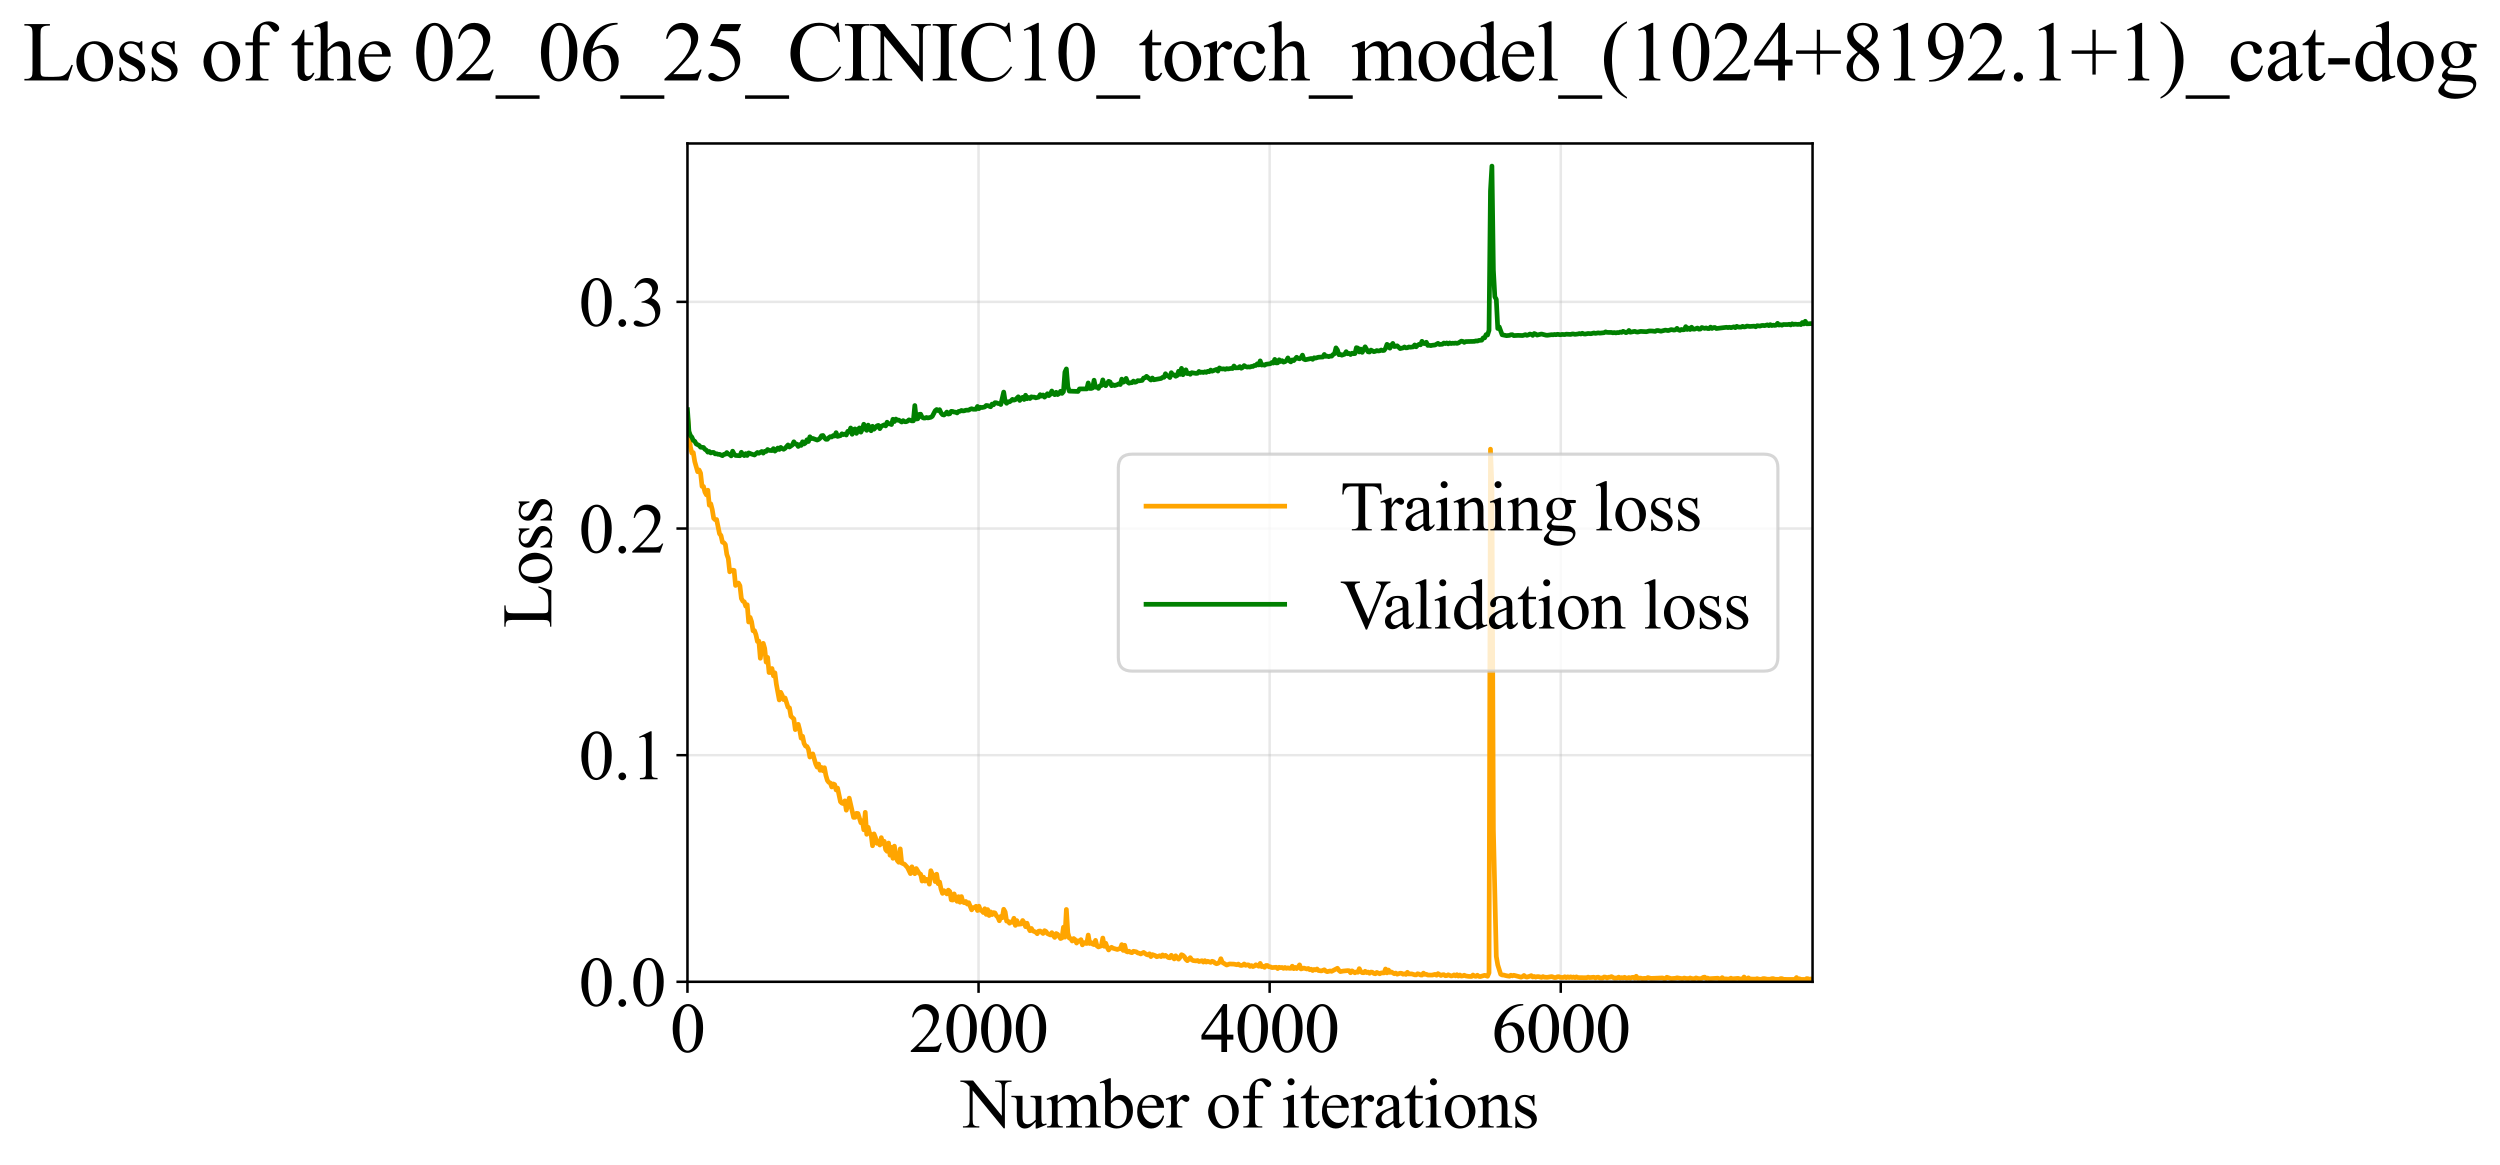 <?xml version="1.0" encoding="utf-8" standalone="no"?>
<!DOCTYPE svg PUBLIC "-//W3C//DTD SVG 1.1//EN"
  "http://www.w3.org/Graphics/SVG/1.1/DTD/svg11.dtd">
<svg xmlns:xlink="http://www.w3.org/1999/xlink" width="793.534pt" height="369.808pt" viewBox="0 0 793.534 369.808" xmlns="http://www.w3.org/2000/svg" version="1.1">
 <defs>
  <style type="text/css">*{stroke-linejoin: round; stroke-linecap: butt}</style>
 </defs>
 <g id="figure_1">
  <g id="patch_1">
   <path d="M 0 369.808 
L 793.534 369.808 
L 793.534 0 
L 0 0 
z
" style="fill: #ffffff"/>
  </g>
  <g id="axes_1">
   <g id="patch_2">
    <path d="M 218.207 311.644 
L 575.327 311.644 
L 575.327 45.532 
L 218.207 45.532 
z
" style="fill: #ffffff"/>
   </g>
   <g id="matplotlib.axis_1">
    <g id="xtick_1">
     <g id="line2d_1">
      <path d="M 218.207 311.644 
L 218.207 45.532 
" clip-path="url(#pf3e7dc652c)" style="fill: none; stroke: #b0b0b0; stroke-opacity: 0.3; stroke-width: 0.8; stroke-linecap: square"/>
     </g>
     <g id="line2d_2">
      <defs>
       <path id="mc68aa74736" d="M 0 0 
L 0 3.5 
" style="stroke: #000000; stroke-width: 0.8"/>
      </defs>
      <g>
       <use xlink:href="#mc68aa74736" x="218.207" y="311.644" style="stroke: #000000; stroke-width: 0.8"/>
      </g>
     </g>
     <g id="text_1">
      <!-- 0 -->
      <g transform="translate(212.707 333.92) scale(0.22 -0.22)">
       <defs>
        <path id="TimesNewRomanPSMT-30" d="M 231 2094 
Q 231 2819 450 3342 
Q 669 3866 1031 4122 
Q 1313 4325 1613 4325 
Q 2100 4325 2488 3828 
Q 2972 3213 2972 2159 
Q 2972 1422 2759 906 
Q 2547 391 2217 158 
Q 1888 -75 1581 -75 
Q 975 -75 572 641 
Q 231 1244 231 2094 
z
M 844 2016 
Q 844 1141 1059 588 
Q 1238 122 1591 122 
Q 1759 122 1940 273 
Q 2122 425 2216 781 
Q 2359 1319 2359 2297 
Q 2359 3022 2209 3506 
Q 2097 3866 1919 4016 
Q 1791 4119 1609 4119 
Q 1397 4119 1231 3928 
Q 1006 3669 925 3112 
Q 844 2556 844 2016 
z
" transform="scale(0.016)"/>
       </defs>
       <use xlink:href="#TimesNewRomanPSMT-30"/>
      </g>
     </g>
    </g>
    <g id="xtick_2">
     <g id="line2d_3">
      <path d="M 310.606 311.644 
L 310.606 45.532 
" clip-path="url(#pf3e7dc652c)" style="fill: none; stroke: #b0b0b0; stroke-opacity: 0.3; stroke-width: 0.8; stroke-linecap: square"/>
     </g>
     <g id="line2d_4">
      <g>
       <use xlink:href="#mc68aa74736" x="310.606" y="311.644" style="stroke: #000000; stroke-width: 0.8"/>
      </g>
     </g>
     <g id="text_2">
      <!-- 2000 -->
      <g transform="translate(288.606 333.92) scale(0.22 -0.22)">
       <defs>
        <path id="TimesNewRomanPSMT-32" d="M 2934 816 
L 2638 0 
L 138 0 
L 138 116 
Q 1241 1122 1691 1759 
Q 2141 2397 2141 2925 
Q 2141 3328 1894 3587 
Q 1647 3847 1303 3847 
Q 991 3847 742 3664 
Q 494 3481 375 3128 
L 259 3128 
Q 338 3706 661 4015 
Q 984 4325 1469 4325 
Q 1984 4325 2329 3994 
Q 2675 3663 2675 3213 
Q 2675 2891 2525 2569 
Q 2294 2063 1775 1497 
Q 997 647 803 472 
L 1909 472 
Q 2247 472 2383 497 
Q 2519 522 2628 598 
Q 2738 675 2819 816 
L 2934 816 
z
" transform="scale(0.016)"/>
       </defs>
       <use xlink:href="#TimesNewRomanPSMT-32"/>
       <use xlink:href="#TimesNewRomanPSMT-30" transform="translate(50 0)"/>
       <use xlink:href="#TimesNewRomanPSMT-30" transform="translate(100 0)"/>
       <use xlink:href="#TimesNewRomanPSMT-30" transform="translate(150 0)"/>
      </g>
     </g>
    </g>
    <g id="xtick_3">
     <g id="line2d_5">
      <path d="M 403.004 311.644 
L 403.004 45.532 
" clip-path="url(#pf3e7dc652c)" style="fill: none; stroke: #b0b0b0; stroke-opacity: 0.3; stroke-width: 0.8; stroke-linecap: square"/>
     </g>
     <g id="line2d_6">
      <g>
       <use xlink:href="#mc68aa74736" x="403.004" y="311.644" style="stroke: #000000; stroke-width: 0.8"/>
      </g>
     </g>
     <g id="text_3">
      <!-- 4000 -->
      <g transform="translate(381.004 333.92) scale(0.22 -0.22)">
       <defs>
        <path id="TimesNewRomanPSMT-34" d="M 2978 1563 
L 2978 1119 
L 2409 1119 
L 2409 0 
L 1894 0 
L 1894 1119 
L 100 1119 
L 100 1519 
L 2066 4325 
L 2409 4325 
L 2409 1563 
L 2978 1563 
z
M 1894 1563 
L 1894 3666 
L 406 1563 
L 1894 1563 
z
" transform="scale(0.016)"/>
       </defs>
       <use xlink:href="#TimesNewRomanPSMT-34"/>
       <use xlink:href="#TimesNewRomanPSMT-30" transform="translate(50 0)"/>
       <use xlink:href="#TimesNewRomanPSMT-30" transform="translate(100 0)"/>
       <use xlink:href="#TimesNewRomanPSMT-30" transform="translate(150 0)"/>
      </g>
     </g>
    </g>
    <g id="xtick_4">
     <g id="line2d_7">
      <path d="M 495.402 311.644 
L 495.402 45.532 
" clip-path="url(#pf3e7dc652c)" style="fill: none; stroke: #b0b0b0; stroke-opacity: 0.3; stroke-width: 0.8; stroke-linecap: square"/>
     </g>
     <g id="line2d_8">
      <g>
       <use xlink:href="#mc68aa74736" x="495.402" y="311.644" style="stroke: #000000; stroke-width: 0.8"/>
      </g>
     </g>
     <g id="text_4">
      <!-- 6000 -->
      <g transform="translate(473.402 333.92) scale(0.22 -0.22)">
       <defs>
        <path id="TimesNewRomanPSMT-36" d="M 2869 4325 
L 2869 4209 
Q 2456 4169 2195 4045 
Q 1934 3922 1679 3669 
Q 1425 3416 1258 3105 
Q 1091 2794 978 2366 
Q 1428 2675 1881 2675 
Q 2316 2675 2634 2325 
Q 2953 1975 2953 1425 
Q 2953 894 2631 456 
Q 2244 -75 1606 -75 
Q 1172 -75 869 213 
Q 275 772 275 1663 
Q 275 2231 503 2743 
Q 731 3256 1154 3653 
Q 1578 4050 1965 4187 
Q 2353 4325 2688 4325 
L 2869 4325 
z
M 925 2138 
Q 869 1716 869 1456 
Q 869 1156 980 804 
Q 1091 453 1309 247 
Q 1469 100 1697 100 
Q 1969 100 2183 356 
Q 2397 613 2397 1088 
Q 2397 1622 2184 2012 
Q 1972 2403 1581 2403 
Q 1463 2403 1327 2353 
Q 1191 2303 925 2138 
z
" transform="scale(0.016)"/>
       </defs>
       <use xlink:href="#TimesNewRomanPSMT-36"/>
       <use xlink:href="#TimesNewRomanPSMT-30" transform="translate(50 0)"/>
       <use xlink:href="#TimesNewRomanPSMT-30" transform="translate(100 0)"/>
       <use xlink:href="#TimesNewRomanPSMT-30" transform="translate(150 0)"/>
      </g>
     </g>
    </g>
    <g id="text_5">
     <!-- Number of iterations -->
     <g transform="translate(305.125 357.902) scale(0.22 -0.22)">
      <defs>
       <path id="TimesNewRomanPSMT-4e" d="M -84 4238 
L 1066 4238 
L 3656 1059 
L 3656 3503 
Q 3656 3894 3569 3991 
Q 3453 4122 3203 4122 
L 3056 4122 
L 3056 4238 
L 4531 4238 
L 4531 4122 
L 4381 4122 
Q 4113 4122 4000 3959 
Q 3931 3859 3931 3503 
L 3931 -69 
L 3819 -69 
L 1025 3344 
L 1025 734 
Q 1025 344 1109 247 
Q 1228 116 1475 116 
L 1625 116 
L 1625 0 
L 150 0 
L 150 116 
L 297 116 
Q 569 116 681 278 
Q 750 378 750 734 
L 750 3681 
Q 566 3897 470 3965 
Q 375 4034 191 4094 
Q 100 4122 -84 4122 
L -84 4238 
z
" transform="scale(0.016)"/>
       <path id="TimesNewRomanPSMT-75" d="M 2709 2863 
L 2709 1128 
Q 2709 631 2732 520 
Q 2756 409 2807 365 
Q 2859 322 2928 322 
Q 3025 322 3147 375 
L 3191 266 
L 2334 -88 
L 2194 -88 
L 2194 519 
Q 1825 119 1631 15 
Q 1438 -88 1222 -88 
Q 981 -88 804 51 
Q 628 191 559 409 
Q 491 628 491 1028 
L 491 2306 
Q 491 2509 447 2587 
Q 403 2666 317 2708 
Q 231 2750 6 2747 
L 6 2863 
L 1009 2863 
L 1009 947 
Q 1009 547 1148 422 
Q 1288 297 1484 297 
Q 1619 297 1789 381 
Q 1959 466 2194 703 
L 2194 2325 
Q 2194 2569 2105 2655 
Q 2016 2741 1734 2747 
L 1734 2863 
L 2709 2863 
z
" transform="scale(0.016)"/>
       <path id="TimesNewRomanPSMT-6d" d="M 1050 2338 
Q 1363 2650 1419 2697 
Q 1559 2816 1721 2881 
Q 1884 2947 2044 2947 
Q 2313 2947 2506 2790 
Q 2700 2634 2766 2338 
Q 3088 2713 3309 2830 
Q 3531 2947 3766 2947 
Q 3994 2947 4170 2830 
Q 4347 2713 4450 2447 
Q 4519 2266 4519 1878 
L 4519 647 
Q 4519 378 4559 278 
Q 4591 209 4675 161 
Q 4759 113 4950 113 
L 4950 0 
L 3538 0 
L 3538 113 
L 3597 113 
Q 3781 113 3884 184 
Q 3956 234 3988 344 
Q 4000 397 4000 647 
L 4000 1878 
Q 4000 2228 3916 2372 
Q 3794 2572 3525 2572 
Q 3359 2572 3192 2489 
Q 3025 2406 2788 2181 
L 2781 2147 
L 2788 2013 
L 2788 647 
Q 2788 353 2820 281 
Q 2853 209 2943 161 
Q 3034 113 3253 113 
L 3253 0 
L 1806 0 
L 1806 113 
Q 2044 113 2133 169 
Q 2222 225 2256 338 
Q 2272 391 2272 647 
L 2272 1878 
Q 2272 2228 2169 2381 
Q 2031 2581 1784 2581 
Q 1616 2581 1450 2491 
Q 1191 2353 1050 2181 
L 1050 647 
Q 1050 366 1089 281 
Q 1128 197 1204 155 
Q 1281 113 1516 113 
L 1516 0 
L 100 0 
L 100 113 
Q 297 113 375 155 
Q 453 197 493 289 
Q 534 381 534 647 
L 534 1741 
Q 534 2213 506 2350 
Q 484 2453 437 2492 
Q 391 2531 309 2531 
Q 222 2531 100 2484 
L 53 2597 
L 916 2947 
L 1050 2947 
L 1050 2338 
z
" transform="scale(0.016)"/>
       <path id="TimesNewRomanPSMT-62" d="M 984 2369 
Q 1400 2947 1881 2947 
Q 2322 2947 2650 2570 
Q 2978 2194 2978 1541 
Q 2978 778 2472 313 
Q 2038 -88 1503 -88 
Q 1253 -88 995 3 
Q 738 94 469 275 
L 469 3241 
Q 469 3728 445 3840 
Q 422 3953 372 3993 
Q 322 4034 247 4034 
Q 159 4034 28 3984 
L -16 4094 
L 844 4444 
L 984 4444 
L 984 2369 
z
M 984 2169 
L 984 456 
Q 1144 300 1314 220 
Q 1484 141 1663 141 
Q 1947 141 2192 453 
Q 2438 766 2438 1363 
Q 2438 1913 2192 2208 
Q 1947 2503 1634 2503 
Q 1469 2503 1303 2419 
Q 1178 2356 984 2169 
z
" transform="scale(0.016)"/>
       <path id="TimesNewRomanPSMT-65" d="M 681 1784 
Q 678 1147 991 784 
Q 1303 422 1725 422 
Q 2006 422 2214 576 
Q 2422 731 2563 1106 
L 2659 1044 
Q 2594 616 2278 264 
Q 1963 -88 1488 -88 
Q 972 -88 605 314 
Q 238 716 238 1394 
Q 238 2128 614 2539 
Q 991 2950 1559 2950 
Q 2041 2950 2350 2633 
Q 2659 2316 2659 1784 
L 681 1784 
z
M 681 1966 
L 2006 1966 
Q 1991 2241 1941 2353 
Q 1863 2528 1708 2628 
Q 1553 2728 1384 2728 
Q 1125 2728 920 2526 
Q 716 2325 681 1966 
z
" transform="scale(0.016)"/>
       <path id="TimesNewRomanPSMT-72" d="M 1038 2947 
L 1038 2303 
Q 1397 2947 1775 2947 
Q 1947 2947 2059 2842 
Q 2172 2738 2172 2600 
Q 2172 2478 2090 2393 
Q 2009 2309 1897 2309 
Q 1788 2309 1652 2417 
Q 1516 2525 1450 2525 
Q 1394 2525 1328 2463 
Q 1188 2334 1038 2041 
L 1038 669 
Q 1038 431 1097 309 
Q 1138 225 1241 169 
Q 1344 113 1538 113 
L 1538 0 
L 72 0 
L 72 113 
Q 291 113 397 181 
Q 475 231 506 341 
Q 522 394 522 644 
L 522 1753 
Q 522 2253 501 2348 
Q 481 2444 426 2487 
Q 372 2531 291 2531 
Q 194 2531 72 2484 
L 41 2597 
L 906 2947 
L 1038 2947 
z
" transform="scale(0.016)"/>
       <path id="TimesNewRomanPSMT-20" transform="scale(0.016)"/>
       <path id="TimesNewRomanPSMT-6f" d="M 1600 2947 
Q 2250 2947 2644 2453 
Q 2978 2031 2978 1484 
Q 2978 1100 2793 706 
Q 2609 313 2286 112 
Q 1963 -88 1566 -88 
Q 919 -88 538 428 
Q 216 863 216 1403 
Q 216 1797 411 2186 
Q 606 2575 925 2761 
Q 1244 2947 1600 2947 
z
M 1503 2744 
Q 1338 2744 1170 2645 
Q 1003 2547 900 2300 
Q 797 2053 797 1666 
Q 797 1041 1045 587 
Q 1294 134 1700 134 
Q 2003 134 2200 384 
Q 2397 634 2397 1244 
Q 2397 2006 2069 2444 
Q 1847 2744 1503 2744 
z
" transform="scale(0.016)"/>
       <path id="TimesNewRomanPSMT-66" d="M 1319 2638 
L 1319 756 
Q 1319 356 1406 250 
Q 1522 113 1716 113 
L 1975 113 
L 1975 0 
L 266 0 
L 266 113 
L 394 113 
Q 519 113 622 175 
Q 725 238 764 344 
Q 803 450 803 756 
L 803 2638 
L 247 2638 
L 247 2863 
L 803 2863 
L 803 3050 
Q 803 3478 940 3775 
Q 1078 4072 1361 4255 
Q 1644 4438 1997 4438 
Q 2325 4438 2600 4225 
Q 2781 4084 2781 3909 
Q 2781 3816 2700 3733 
Q 2619 3650 2525 3650 
Q 2453 3650 2373 3701 
Q 2294 3753 2178 3923 
Q 2063 4094 1966 4153 
Q 1869 4213 1750 4213 
Q 1606 4213 1506 4136 
Q 1406 4059 1362 3898 
Q 1319 3738 1319 3069 
L 1319 2863 
L 2056 2863 
L 2056 2638 
L 1319 2638 
z
" transform="scale(0.016)"/>
       <path id="TimesNewRomanPSMT-69" d="M 928 4444 
Q 1059 4444 1151 4351 
Q 1244 4259 1244 4128 
Q 1244 3997 1151 3903 
Q 1059 3809 928 3809 
Q 797 3809 703 3903 
Q 609 3997 609 4128 
Q 609 4259 701 4351 
Q 794 4444 928 4444 
z
M 1188 2947 
L 1188 647 
Q 1188 378 1227 289 
Q 1266 200 1342 156 
Q 1419 113 1622 113 
L 1622 0 
L 231 0 
L 231 113 
Q 441 113 512 153 
Q 584 194 626 287 
Q 669 381 669 647 
L 669 1750 
Q 669 2216 641 2353 
Q 619 2453 572 2492 
Q 525 2531 444 2531 
Q 356 2531 231 2484 
L 188 2597 
L 1050 2947 
L 1188 2947 
z
" transform="scale(0.016)"/>
       <path id="TimesNewRomanPSMT-74" d="M 1031 3803 
L 1031 2863 
L 1700 2863 
L 1700 2644 
L 1031 2644 
L 1031 788 
Q 1031 509 1111 412 
Q 1191 316 1316 316 
Q 1419 316 1516 380 
Q 1613 444 1666 569 
L 1788 569 
Q 1678 263 1478 108 
Q 1278 -47 1066 -47 
Q 922 -47 784 33 
Q 647 113 581 261 
Q 516 409 516 719 
L 516 2644 
L 63 2644 
L 63 2747 
Q 234 2816 414 2980 
Q 594 3144 734 3369 
Q 806 3488 934 3803 
L 1031 3803 
z
" transform="scale(0.016)"/>
       <path id="TimesNewRomanPSMT-61" d="M 1822 413 
Q 1381 72 1269 19 
Q 1100 -59 909 -59 
Q 613 -59 420 144 
Q 228 347 228 678 
Q 228 888 322 1041 
Q 450 1253 767 1440 
Q 1084 1628 1822 1897 
L 1822 2009 
Q 1822 2438 1686 2597 
Q 1550 2756 1291 2756 
Q 1094 2756 978 2650 
Q 859 2544 859 2406 
L 866 2225 
Q 866 2081 792 2003 
Q 719 1925 600 1925 
Q 484 1925 411 2006 
Q 338 2088 338 2228 
Q 338 2497 613 2722 
Q 888 2947 1384 2947 
Q 1766 2947 2009 2819 
Q 2194 2722 2281 2516 
Q 2338 2381 2338 1966 
L 2338 994 
Q 2338 584 2353 492 
Q 2369 400 2405 369 
Q 2441 338 2488 338 
Q 2538 338 2575 359 
Q 2641 400 2828 588 
L 2828 413 
Q 2478 -56 2159 -56 
Q 2006 -56 1915 50 
Q 1825 156 1822 413 
z
M 1822 616 
L 1822 1706 
Q 1350 1519 1213 1441 
Q 966 1303 859 1153 
Q 753 1003 753 825 
Q 753 600 887 451 
Q 1022 303 1197 303 
Q 1434 303 1822 616 
z
" transform="scale(0.016)"/>
       <path id="TimesNewRomanPSMT-6e" d="M 1034 2341 
Q 1538 2947 1994 2947 
Q 2228 2947 2397 2830 
Q 2566 2713 2666 2444 
Q 2734 2256 2734 1869 
L 2734 647 
Q 2734 375 2778 278 
Q 2813 200 2889 156 
Q 2966 113 3172 113 
L 3172 0 
L 1756 0 
L 1756 113 
L 1816 113 
Q 2016 113 2095 173 
Q 2175 234 2206 353 
Q 2219 400 2219 647 
L 2219 1819 
Q 2219 2209 2117 2386 
Q 2016 2563 1775 2563 
Q 1403 2563 1034 2156 
L 1034 647 
Q 1034 356 1069 288 
Q 1113 197 1189 155 
Q 1266 113 1500 113 
L 1500 0 
L 84 0 
L 84 113 
L 147 113 
Q 366 113 442 223 
Q 519 334 519 647 
L 519 1709 
Q 519 2225 495 2337 
Q 472 2450 423 2490 
Q 375 2531 294 2531 
Q 206 2531 84 2484 
L 38 2597 
L 900 2947 
L 1034 2947 
L 1034 2341 
z
" transform="scale(0.016)"/>
       <path id="TimesNewRomanPSMT-73" d="M 2050 2947 
L 2050 1972 
L 1947 1972 
Q 1828 2431 1642 2597 
Q 1456 2763 1169 2763 
Q 950 2763 815 2647 
Q 681 2531 681 2391 
Q 681 2216 781 2091 
Q 878 1963 1175 1819 
L 1631 1597 
Q 2266 1288 2266 781 
Q 2266 391 1970 151 
Q 1675 -88 1309 -88 
Q 1047 -88 709 6 
Q 606 38 541 38 
Q 469 38 428 -44 
L 325 -44 
L 325 978 
L 428 978 
Q 516 541 762 319 
Q 1009 97 1316 97 
Q 1531 97 1667 223 
Q 1803 350 1803 528 
Q 1803 744 1651 891 
Q 1500 1038 1047 1263 
Q 594 1488 453 1669 
Q 313 1847 313 2119 
Q 313 2472 555 2709 
Q 797 2947 1181 2947 
Q 1350 2947 1591 2875 
Q 1750 2828 1803 2828 
Q 1853 2828 1881 2850 
Q 1909 2872 1947 2947 
L 2050 2947 
z
" transform="scale(0.016)"/>
      </defs>
      <use xlink:href="#TimesNewRomanPSMT-4e"/>
      <use xlink:href="#TimesNewRomanPSMT-75" transform="translate(72.217 0)"/>
      <use xlink:href="#TimesNewRomanPSMT-6d" transform="translate(122.217 0)"/>
      <use xlink:href="#TimesNewRomanPSMT-62" transform="translate(200 0)"/>
      <use xlink:href="#TimesNewRomanPSMT-65" transform="translate(250 0)"/>
      <use xlink:href="#TimesNewRomanPSMT-72" transform="translate(294.385 0)"/>
      <use xlink:href="#TimesNewRomanPSMT-20" transform="translate(327.686 0)"/>
      <use xlink:href="#TimesNewRomanPSMT-6f" transform="translate(352.686 0)"/>
      <use xlink:href="#TimesNewRomanPSMT-66" transform="translate(402.686 0)"/>
      <use xlink:href="#TimesNewRomanPSMT-20" transform="translate(435.986 0)"/>
      <use xlink:href="#TimesNewRomanPSMT-69" transform="translate(460.986 0)"/>
      <use xlink:href="#TimesNewRomanPSMT-74" transform="translate(488.77 0)"/>
      <use xlink:href="#TimesNewRomanPSMT-65" transform="translate(516.553 0)"/>
      <use xlink:href="#TimesNewRomanPSMT-72" transform="translate(560.938 0)"/>
      <use xlink:href="#TimesNewRomanPSMT-61" transform="translate(594.238 0)"/>
      <use xlink:href="#TimesNewRomanPSMT-74" transform="translate(638.623 0)"/>
      <use xlink:href="#TimesNewRomanPSMT-69" transform="translate(666.406 0)"/>
      <use xlink:href="#TimesNewRomanPSMT-6f" transform="translate(694.189 0)"/>
      <use xlink:href="#TimesNewRomanPSMT-6e" transform="translate(744.189 0)"/>
      <use xlink:href="#TimesNewRomanPSMT-73" transform="translate(794.189 0)"/>
     </g>
    </g>
   </g>
   <g id="matplotlib.axis_2">
    <g id="ytick_1">
     <g id="line2d_9">
      <path d="M 218.207 311.644 
L 575.327 311.644 
" clip-path="url(#pf3e7dc652c)" style="fill: none; stroke: #b0b0b0; stroke-opacity: 0.3; stroke-width: 0.8; stroke-linecap: square"/>
     </g>
     <g id="line2d_10">
      <defs>
       <path id="m504fa3256e" d="M 0 0 
L -3.5 0 
" style="stroke: #000000; stroke-width: 0.8"/>
      </defs>
      <g>
       <use xlink:href="#m504fa3256e" x="218.207" y="311.644" style="stroke: #000000; stroke-width: 0.8"/>
      </g>
     </g>
     <g id="text_6">
      <!-- 0.0 -->
      <g transform="translate(183.707 319.282) scale(0.22 -0.22)">
       <defs>
        <path id="TimesNewRomanPSMT-2e" d="M 800 606 
Q 947 606 1047 504 
Q 1147 403 1147 259 
Q 1147 116 1045 14 
Q 944 -88 800 -88 
Q 656 -88 554 14 
Q 453 116 453 259 
Q 453 406 554 506 
Q 656 606 800 606 
z
" transform="scale(0.016)"/>
       </defs>
       <use xlink:href="#TimesNewRomanPSMT-30"/>
       <use xlink:href="#TimesNewRomanPSMT-2e" transform="translate(50 0)"/>
       <use xlink:href="#TimesNewRomanPSMT-30" transform="translate(75 0)"/>
      </g>
     </g>
    </g>
    <g id="ytick_2">
     <g id="line2d_11">
      <path d="M 218.207 239.701 
L 575.327 239.701 
" clip-path="url(#pf3e7dc652c)" style="fill: none; stroke: #b0b0b0; stroke-opacity: 0.3; stroke-width: 0.8; stroke-linecap: square"/>
     </g>
     <g id="line2d_12">
      <g>
       <use xlink:href="#m504fa3256e" x="218.207" y="239.701" style="stroke: #000000; stroke-width: 0.8"/>
      </g>
     </g>
     <g id="text_7">
      <!-- 0.1 -->
      <g transform="translate(183.707 247.339) scale(0.22 -0.22)">
       <defs>
        <path id="TimesNewRomanPSMT-31" d="M 750 3822 
L 1781 4325 
L 1884 4325 
L 1884 747 
Q 1884 391 1914 303 
Q 1944 216 2037 169 
Q 2131 122 2419 116 
L 2419 0 
L 825 0 
L 825 116 
Q 1125 122 1212 167 
Q 1300 213 1334 289 
Q 1369 366 1369 747 
L 1369 3034 
Q 1369 3497 1338 3628 
Q 1316 3728 1258 3775 
Q 1200 3822 1119 3822 
Q 1003 3822 797 3725 
L 750 3822 
z
" transform="scale(0.016)"/>
       </defs>
       <use xlink:href="#TimesNewRomanPSMT-30"/>
       <use xlink:href="#TimesNewRomanPSMT-2e" transform="translate(50 0)"/>
       <use xlink:href="#TimesNewRomanPSMT-31" transform="translate(75 0)"/>
      </g>
     </g>
    </g>
    <g id="ytick_3">
     <g id="line2d_13">
      <path d="M 218.207 167.759 
L 575.327 167.759 
" clip-path="url(#pf3e7dc652c)" style="fill: none; stroke: #b0b0b0; stroke-opacity: 0.3; stroke-width: 0.8; stroke-linecap: square"/>
     </g>
     <g id="line2d_14">
      <g>
       <use xlink:href="#m504fa3256e" x="218.207" y="167.759" style="stroke: #000000; stroke-width: 0.8"/>
      </g>
     </g>
     <g id="text_8">
      <!-- 0.2 -->
      <g transform="translate(183.707 175.397) scale(0.22 -0.22)">
       <use xlink:href="#TimesNewRomanPSMT-30"/>
       <use xlink:href="#TimesNewRomanPSMT-2e" transform="translate(50 0)"/>
       <use xlink:href="#TimesNewRomanPSMT-32" transform="translate(75 0)"/>
      </g>
     </g>
    </g>
    <g id="ytick_4">
     <g id="line2d_15">
      <path d="M 218.207 95.816 
L 575.327 95.816 
" clip-path="url(#pf3e7dc652c)" style="fill: none; stroke: #b0b0b0; stroke-opacity: 0.3; stroke-width: 0.8; stroke-linecap: square"/>
     </g>
     <g id="line2d_16">
      <g>
       <use xlink:href="#m504fa3256e" x="218.207" y="95.816" style="stroke: #000000; stroke-width: 0.8"/>
      </g>
     </g>
     <g id="text_9">
      <!-- 0.3 -->
      <g transform="translate(183.707 103.454) scale(0.22 -0.22)">
       <defs>
        <path id="TimesNewRomanPSMT-33" d="M 325 3431 
Q 506 3859 782 4092 
Q 1059 4325 1472 4325 
Q 1981 4325 2253 3994 
Q 2459 3747 2459 3466 
Q 2459 3003 1878 2509 
Q 2269 2356 2469 2072 
Q 2669 1788 2669 1403 
Q 2669 853 2319 450 
Q 1863 -75 997 -75 
Q 569 -75 414 31 
Q 259 138 259 259 
Q 259 350 332 419 
Q 406 488 509 488 
Q 588 488 669 463 
Q 722 447 909 348 
Q 1097 250 1169 231 
Q 1284 197 1416 197 
Q 1734 197 1970 444 
Q 2206 691 2206 1028 
Q 2206 1275 2097 1509 
Q 2016 1684 1919 1775 
Q 1784 1900 1550 2001 
Q 1316 2103 1072 2103 
L 972 2103 
L 972 2197 
Q 1219 2228 1467 2375 
Q 1716 2522 1828 2728 
Q 1941 2934 1941 3181 
Q 1941 3503 1739 3701 
Q 1538 3900 1238 3900 
Q 753 3900 428 3381 
L 325 3431 
z
" transform="scale(0.016)"/>
       </defs>
       <use xlink:href="#TimesNewRomanPSMT-30"/>
       <use xlink:href="#TimesNewRomanPSMT-2e" transform="translate(50 0)"/>
       <use xlink:href="#TimesNewRomanPSMT-33" transform="translate(75 0)"/>
      </g>
     </g>
    </g>
    <g id="text_10">
     <!-- Loss -->
     <g transform="translate(175.001 199.369) rotate(-90) scale(0.22 -0.22)">
      <defs>
       <path id="TimesNewRomanPSMT-4c" d="M 3669 1172 
L 3772 1150 
L 3409 0 
L 128 0 
L 128 116 
L 288 116 
Q 556 116 672 291 
Q 738 391 738 753 
L 738 3488 
Q 738 3884 650 3984 
Q 528 4122 288 4122 
L 128 4122 
L 128 4238 
L 2047 4238 
L 2047 4122 
Q 1709 4125 1573 4059 
Q 1438 3994 1388 3894 
Q 1338 3794 1338 3416 
L 1338 753 
Q 1338 494 1388 397 
Q 1425 331 1503 300 
Q 1581 269 1991 269 
L 2300 269 
Q 2788 269 2984 341 
Q 3181 413 3343 595 
Q 3506 778 3669 1172 
z
" transform="scale(0.016)"/>
      </defs>
      <use xlink:href="#TimesNewRomanPSMT-4c"/>
      <use xlink:href="#TimesNewRomanPSMT-6f" transform="translate(61.084 0)"/>
      <use xlink:href="#TimesNewRomanPSMT-73" transform="translate(111.084 0)"/>
      <use xlink:href="#TimesNewRomanPSMT-73" transform="translate(150 0)"/>
     </g>
    </g>
   </g>
   <g id="line2d_17">
    <path d="M 218.207 131.76 
L 218.67 137.468 
L 219.132 141.791 
L 219.595 143.78 
L 220.057 143.662 
L 220.52 146.51 
L 221.445 149.733 
L 221.908 149.178 
L 222.37 150.179 
L 222.833 154.375 
L 223.296 154.411 
L 223.758 156.224 
L 224.221 157.07 
L 224.683 155.591 
L 225.146 160.356 
L 225.609 159.931 
L 226.071 161.723 
L 226.534 164.516 
L 226.996 164.954 
L 227.459 164.907 
L 228.384 169.431 
L 228.847 169.961 
L 229.309 172.079 
L 229.772 172.258 
L 230.234 172.825 
L 230.697 175.966 
L 231.16 177.258 
L 231.622 181.496 
L 232.085 181.081 
L 232.547 180.97 
L 233.01 181.057 
L 233.473 185.829 
L 234.398 185.073 
L 234.86 185.919 
L 235.323 189.971 
L 235.786 190.801 
L 236.248 191.025 
L 236.711 192.409 
L 237.173 191.947 
L 237.636 197.432 
L 238.098 195.976 
L 238.561 197.336 
L 239.024 200.215 
L 239.486 200.172 
L 239.949 201.451 
L 240.411 203.604 
L 240.874 203.5 
L 241.337 208.941 
L 241.799 205.441 
L 242.262 204.203 
L 242.724 205.797 
L 243.187 210.161 
L 243.65 208.663 
L 244.112 213.47 
L 244.575 213.458 
L 245.037 212.193 
L 245.5 214.515 
L 245.963 213.564 
L 246.425 217.15 
L 247.35 222.169 
L 247.813 219.75 
L 248.275 220.698 
L 248.738 222.064 
L 249.201 221.56 
L 250.126 224.482 
L 250.588 224.688 
L 251.051 227.344 
L 251.976 228.195 
L 252.439 231.592 
L 253.364 229.905 
L 253.827 231.678 
L 254.289 234.296 
L 254.752 233.711 
L 255.214 235.953 
L 255.677 236.787 
L 256.139 236.938 
L 256.602 237.819 
L 257.065 240.292 
L 257.527 239.573 
L 257.99 239.296 
L 258.915 242.499 
L 259.378 243.486 
L 259.84 242.523 
L 260.303 244.495 
L 260.765 243.588 
L 261.228 244.653 
L 261.691 243.682 
L 262.153 246.148 
L 262.616 247.712 
L 263.078 248.327 
L 263.541 248.526 
L 264.004 249.788 
L 264.466 248.824 
L 264.929 249.029 
L 265.391 250.738 
L 265.854 250.149 
L 266.779 254.484 
L 267.242 254.938 
L 267.704 255.072 
L 268.167 254.202 
L 268.629 257.162 
L 269.092 255.649 
L 269.555 253.342 
L 270.942 259.447 
L 271.405 259.431 
L 271.868 258.158 
L 272.33 258.218 
L 273.255 261.151 
L 273.718 260.518 
L 274.181 263.382 
L 274.643 257.844 
L 275.106 264.819 
L 275.568 262.595 
L 276.031 264.516 
L 276.493 264.836 
L 276.956 268.452 
L 277.419 264.684 
L 277.881 265.852 
L 278.344 267.692 
L 278.806 266.954 
L 279.269 268.212 
L 279.732 265.886 
L 280.194 267.771 
L 280.657 267.04 
L 281.119 269.692 
L 281.582 270.212 
L 282.045 267.601 
L 282.507 271.458 
L 282.97 268.962 
L 283.432 272.435 
L 283.895 268.583 
L 284.358 271.731 
L 284.82 273.162 
L 285.283 273.703 
L 285.745 269.446 
L 286.208 273.93 
L 287.133 274.341 
L 288.058 275.369 
L 288.983 277.298 
L 289.446 275.136 
L 289.909 276.759 
L 290.371 277.324 
L 290.834 275.69 
L 291.759 277.214 
L 292.222 277.495 
L 292.684 279.654 
L 293.147 278.427 
L 293.609 279.665 
L 294.072 279.11 
L 294.535 279.229 
L 294.997 280.642 
L 295.46 276.375 
L 295.922 277.48 
L 296.385 277.912 
L 296.847 279.823 
L 297.31 277.479 
L 297.773 280.489 
L 298.235 279.969 
L 298.698 282.205 
L 299.16 283.568 
L 299.623 282.707 
L 300.548 283.736 
L 301.011 282.535 
L 301.473 282.972 
L 301.936 285.617 
L 302.399 285.694 
L 302.861 283.737 
L 303.324 285.376 
L 303.786 286.1 
L 304.249 284.613 
L 304.712 286.38 
L 305.174 284.585 
L 305.637 286.299 
L 306.099 286.548 
L 306.562 286.145 
L 307.024 286.956 
L 307.487 286.53 
L 308.412 288.792 
L 308.875 288.073 
L 309.337 288.115 
L 309.8 287.665 
L 310.263 289.013 
L 310.725 287.64 
L 311.188 288.903 
L 311.65 289.077 
L 312.113 289.648 
L 312.576 288.446 
L 313.038 290.238 
L 313.501 288.723 
L 313.963 290.592 
L 314.426 289.437 
L 314.889 290.314 
L 315.351 289.662 
L 315.814 289.78 
L 316.276 290.686 
L 316.739 291.152 
L 317.201 292.256 
L 317.664 290.888 
L 318.127 291.314 
L 318.589 288.617 
L 319.052 289.462 
L 319.514 292.366 
L 319.977 292.419 
L 320.44 293.035 
L 320.902 292.632 
L 321.365 292.756 
L 321.827 291.476 
L 322.29 293.729 
L 322.753 292.204 
L 323.215 293.381 
L 324.14 293.274 
L 324.603 292.183 
L 325.066 292.868 
L 325.528 294.138 
L 325.991 293.043 
L 326.453 294.498 
L 326.916 295.415 
L 327.378 294.7 
L 327.841 295.475 
L 328.766 295.868 
L 329.229 296.369 
L 329.691 295.569 
L 330.154 295.512 
L 331.079 296.299 
L 331.542 295.409 
L 332.004 295.645 
L 332.467 296.342 
L 333.392 296.763 
L 333.855 296.038 
L 334.317 296.951 
L 334.78 297.547 
L 335.243 296.315 
L 335.705 296.557 
L 336.63 297.908 
L 337.093 297.697 
L 337.555 294.316 
L 338.018 297.46 
L 338.481 288.676 
L 338.943 296.085 
L 339.406 297.748 
L 339.868 297.944 
L 340.331 298.681 
L 340.794 297.907 
L 341.256 298.271 
L 341.719 299.334 
L 342.181 298.622 
L 342.644 298.801 
L 343.107 298.262 
L 343.569 299.911 
L 344.032 299.172 
L 344.494 299.414 
L 344.957 299.473 
L 345.419 296.802 
L 345.882 299.486 
L 346.345 299.172 
L 346.807 299.666 
L 347.27 299.829 
L 347.732 298.485 
L 348.195 300.226 
L 348.658 300.566 
L 349.583 300.215 
L 350.045 297.747 
L 350.508 300.368 
L 350.971 299.403 
L 351.433 300.687 
L 351.896 301.527 
L 352.358 300.955 
L 352.821 300.683 
L 353.284 300.974 
L 354.671 301.38 
L 355.134 301.173 
L 355.596 301.143 
L 356.059 299.841 
L 356.522 301.678 
L 356.984 300.035 
L 357.447 301.957 
L 357.909 302.162 
L 358.372 301.925 
L 358.835 302.284 
L 359.297 302.393 
L 359.76 301.95 
L 360.685 302.123 
L 361.148 302.474 
L 361.61 302.572 
L 362.073 302.792 
L 362.998 302.305 
L 363.923 302.971 
L 364.386 303.112 
L 364.848 302.746 
L 365.311 303.635 
L 365.773 303.003 
L 366.699 303.331 
L 367.161 303.684 
L 368.086 303.367 
L 368.549 303.637 
L 369.012 303.105 
L 369.474 303.515 
L 369.937 303.24 
L 370.862 303.953 
L 371.325 304.022 
L 371.787 303.224 
L 372.712 304.372 
L 373.175 303.375 
L 373.638 304.069 
L 374.1 304.449 
L 374.563 303.874 
L 375.025 303.04 
L 375.488 303.242 
L 375.95 303.691 
L 376.413 304.522 
L 376.876 304.934 
L 377.801 303.985 
L 378.263 304.641 
L 378.726 304.897 
L 379.651 305.002 
L 380.114 304.875 
L 380.576 305.202 
L 381.502 304.944 
L 381.964 305.374 
L 382.427 304.92 
L 382.889 305.371 
L 383.352 305.129 
L 384.277 305.472 
L 384.74 305.117 
L 385.202 305.264 
L 385.665 305.676 
L 386.127 305.898 
L 386.59 305.768 
L 387.053 305.446 
L 387.515 304.31 
L 387.978 305.468 
L 389.366 306.31 
L 390.291 305.969 
L 391.679 306.028 
L 392.604 306.222 
L 393.066 306.009 
L 393.529 306.375 
L 393.992 306.446 
L 394.454 306.36 
L 394.917 305.982 
L 395.379 306.407 
L 395.842 306.271 
L 396.304 306.274 
L 396.767 306.739 
L 397.23 306.492 
L 397.692 306.8 
L 398.155 306.632 
L 398.617 306.236 
L 399.543 306.698 
L 400.005 305.802 
L 400.468 306.805 
L 400.93 306.715 
L 401.393 307.042 
L 401.856 306.45 
L 402.318 306.464 
L 402.781 306.861 
L 403.243 306.889 
L 403.706 307.133 
L 405.094 307.02 
L 405.556 307.438 
L 406.019 307.022 
L 406.481 307.155 
L 406.944 307.094 
L 407.407 307.371 
L 407.869 307.083 
L 408.332 307.366 
L 408.794 307.212 
L 409.257 307.356 
L 409.72 307.36 
L 410.182 306.683 
L 410.645 307.461 
L 411.107 307.061 
L 411.57 307.443 
L 412.033 306.963 
L 412.495 306.267 
L 412.958 307.55 
L 413.883 307.285 
L 414.808 307.562 
L 415.271 307.401 
L 415.733 307.796 
L 416.196 307.642 
L 416.658 308.056 
L 417.121 307.722 
L 417.584 307.845 
L 418.046 307.567 
L 418.509 308.055 
L 419.434 308.183 
L 420.359 307.823 
L 420.822 308.234 
L 421.284 308.42 
L 422.21 308.19 
L 422.672 308.308 
L 424.523 307.344 
L 424.985 307.998 
L 425.448 308.392 
L 426.373 308.22 
L 427.761 308.085 
L 428.223 308.117 
L 428.686 308.762 
L 429.148 308.169 
L 430.074 308.778 
L 430.536 308.495 
L 430.999 308.614 
L 431.461 307.471 
L 431.924 308.38 
L 432.387 308.734 
L 432.849 308.762 
L 433.312 308.293 
L 433.774 308.717 
L 434.237 308.557 
L 434.699 308.929 
L 435.162 308.549 
L 435.625 308.604 
L 436.087 308.986 
L 436.55 309.088 
L 437.012 308.66 
L 437.938 309.087 
L 438.4 308.817 
L 439.325 308.804 
L 439.788 307.578 
L 440.251 308.809 
L 440.713 307.905 
L 441.176 308.659 
L 441.638 308.519 
L 442.564 309.065 
L 443.026 308.868 
L 443.489 309.218 
L 444.414 308.915 
L 444.876 308.936 
L 445.339 309.222 
L 445.802 309.105 
L 446.264 309.294 
L 446.727 308.622 
L 447.189 309.141 
L 448.115 309.129 
L 449.04 309.418 
L 449.502 309.444 
L 449.965 309.079 
L 450.428 309.197 
L 450.89 309.476 
L 451.353 309.497 
L 451.815 308.883 
L 452.278 309.279 
L 452.741 309.252 
L 453.203 309.497 
L 454.591 309.501 
L 455.516 309.277 
L 455.979 309.545 
L 456.441 309.038 
L 457.366 309.629 
L 457.829 309.419 
L 458.292 309.37 
L 458.754 309.7 
L 459.217 309.676 
L 459.679 309.406 
L 460.605 309.784 
L 461.067 309.701 
L 461.53 309.447 
L 461.992 309.744 
L 462.455 309.379 
L 462.918 309.824 
L 463.38 309.487 
L 463.843 309.815 
L 464.305 309.757 
L 464.768 309.55 
L 465.23 309.778 
L 466.156 309.915 
L 467.081 309.944 
L 467.543 309.485 
L 468.006 309.82 
L 468.469 309.903 
L 468.931 309.549 
L 469.394 309.903 
L 469.856 309.977 
L 471.244 309.575 
L 472.169 309.876 
L 472.632 308.806 
L 473.095 142.577 
L 473.557 154.303 
L 474.02 263.393 
L 474.945 303.594 
L 475.407 306.278 
L 476.333 309.227 
L 476.795 309.477 
L 477.258 309.491 
L 478.183 309.728 
L 479.108 309.875 
L 479.571 309.547 
L 480.033 309.742 
L 480.496 309.568 
L 482.809 310.164 
L 483.272 309.987 
L 483.734 309.632 
L 484.197 310.024 
L 484.659 310.149 
L 485.584 309.872 
L 486.047 309.676 
L 486.51 310.098 
L 486.972 309.939 
L 487.435 310.146 
L 487.897 309.998 
L 488.36 309.991 
L 489.285 310.232 
L 489.748 309.982 
L 490.21 310.171 
L 491.136 310.217 
L 492.523 309.973 
L 493.449 310.301 
L 493.911 310.259 
L 494.374 310.032 
L 494.836 310.023 
L 495.299 310.234 
L 496.224 310.259 
L 496.687 310.037 
L 497.149 310.309 
L 497.612 310.065 
L 498.074 310.259 
L 498.537 310.067 
L 499 310.26 
L 499.462 310.121 
L 499.925 310.312 
L 500.387 310.076 
L 500.85 310.295 
L 503.626 310.348 
L 504.088 310.15 
L 504.551 310.312 
L 505.938 310.184 
L 506.401 310.406 
L 506.864 310.222 
L 507.326 310.173 
L 507.789 310.413 
L 508.714 310.43 
L 509.177 310.112 
L 509.639 310.164 
L 510.102 310.413 
L 510.564 310.187 
L 511.027 310.189 
L 511.49 309.984 
L 512.415 310.459 
L 513.34 310.399 
L 513.803 310.154 
L 514.265 310.447 
L 514.728 310.314 
L 515.19 310.418 
L 515.653 310.204 
L 516.115 310.455 
L 516.578 310.45 
L 517.041 310.292 
L 517.503 310.482 
L 517.966 310.256 
L 518.428 310.212 
L 518.891 310.488 
L 519.354 309.878 
L 519.816 310.516 
L 520.741 310.45 
L 521.204 310.604 
L 522.129 310.54 
L 522.592 310.573 
L 523.054 310.293 
L 523.979 310.547 
L 524.905 310.53 
L 527.68 310.406 
L 528.143 310.601 
L 528.605 310.598 
L 529.068 310.197 
L 530.456 310.627 
L 531.381 310.555 
L 531.844 310.522 
L 532.306 310.365 
L 533.694 310.608 
L 534.156 310.608 
L 534.619 310.437 
L 535.082 310.57 
L 536.007 310.625 
L 536.469 310.422 
L 536.932 310.604 
L 537.857 310.678 
L 538.32 310.396 
L 539.245 310.665 
L 540.17 310.579 
L 540.633 310.226 
L 541.095 310.157 
L 541.558 310.634 
L 542.021 310.462 
L 542.483 310.67 
L 545.259 310.497 
L 545.721 310.708 
L 546.184 310.752 
L 546.646 310.316 
L 547.109 310.72 
L 548.034 310.726 
L 548.497 310.793 
L 548.959 310.73 
L 549.422 310.485 
L 549.885 310.703 
L 551.735 310.539 
L 552.198 310.755 
L 553.123 310.714 
L 553.585 310.123 
L 554.048 310.756 
L 554.51 310.797 
L 554.973 310.395 
L 555.436 310.756 
L 557.286 310.784 
L 557.749 310.637 
L 558.211 310.812 
L 559.136 310.851 
L 559.599 310.619 
L 560.062 310.628 
L 560.987 310.834 
L 561.912 310.814 
L 562.375 310.654 
L 562.837 310.621 
L 563.3 310.818 
L 564.687 310.869 
L 565.15 310.638 
L 565.613 310.631 
L 566.075 310.848 
L 567.463 310.887 
L 569.776 310.883 
L 570.239 310.294 
L 570.701 310.901 
L 571.164 310.694 
L 571.626 310.87 
L 573.014 310.907 
L 573.477 310.613 
L 573.939 310.676 
L 574.402 310.925 
L 574.864 310.727 
L 575.327 310.906 
L 575.327 310.906 
" clip-path="url(#pf3e7dc652c)" style="fill: none; stroke: #ffa500; stroke-width: 1.5; stroke-linecap: square"/>
   </g>
   <g id="line2d_18">
    <path d="M 218.207 130.047 
L 218.67 136.942 
L 219.132 138.217 
L 219.595 138.749 
L 220.057 139.786 
L 220.52 140.055 
L 220.983 140.908 
L 221.908 141.383 
L 222.37 141.946 
L 223.296 142.031 
L 223.758 142.625 
L 224.221 142.904 
L 224.683 143.515 
L 225.146 143.313 
L 225.609 143.761 
L 226.071 143.595 
L 226.534 143.614 
L 226.996 144.065 
L 227.459 144.013 
L 227.921 144.214 
L 228.384 144.203 
L 229.309 144.633 
L 229.772 144.223 
L 230.234 144.177 
L 230.697 143.653 
L 231.16 144.096 
L 231.622 144.279 
L 232.085 144.704 
L 232.547 143.213 
L 233.01 144.101 
L 233.473 144.559 
L 234.86 144.658 
L 235.323 143.564 
L 235.786 144.295 
L 236.248 144.614 
L 236.711 143.99 
L 237.173 144.569 
L 237.636 143.765 
L 238.561 144.134 
L 239.486 144.415 
L 240.411 143.625 
L 240.874 143.865 
L 241.799 143.305 
L 242.262 143.824 
L 242.724 143.269 
L 243.187 143.296 
L 243.65 142.684 
L 244.112 142.958 
L 245.037 143.017 
L 245.5 142.406 
L 245.963 143.187 
L 246.425 142.796 
L 246.888 142.216 
L 247.35 142.673 
L 247.813 142.014 
L 248.275 142.397 
L 248.738 142.602 
L 249.201 142.297 
L 250.126 141.233 
L 250.588 141.875 
L 251.514 141.225 
L 251.976 140.235 
L 252.439 140.917 
L 252.901 140.963 
L 253.364 141.704 
L 253.827 141.116 
L 254.289 141.381 
L 254.752 140.225 
L 255.214 140.906 
L 255.677 140.596 
L 256.139 139.599 
L 256.602 140.14 
L 257.065 138.645 
L 257.527 139.223 
L 257.99 139.162 
L 259.378 139.673 
L 259.84 139.476 
L 260.303 139.092 
L 260.765 138.311 
L 261.228 138.232 
L 261.691 138.97 
L 262.153 139.428 
L 262.616 139.437 
L 263.078 138.928 
L 263.541 138.603 
L 264.004 138.7 
L 264.466 138.261 
L 264.929 138.394 
L 265.391 137.34 
L 265.854 138.517 
L 266.779 138.271 
L 267.242 137.685 
L 267.704 137.944 
L 268.167 137.782 
L 268.629 138.077 
L 269.092 136.907 
L 269.555 137.094 
L 270.017 135.852 
L 270.48 137.844 
L 270.942 136.323 
L 271.405 136.145 
L 271.868 137.556 
L 272.33 136.334 
L 272.793 135.83 
L 273.255 137.171 
L 273.718 136.26 
L 274.181 134.662 
L 274.643 136.114 
L 275.106 136.591 
L 275.568 134.938 
L 276.493 136.726 
L 276.956 135.308 
L 277.419 136.229 
L 278.344 135.181 
L 278.806 135.024 
L 279.269 136.058 
L 279.732 135.299 
L 280.657 134.852 
L 281.119 135.186 
L 281.582 134.01 
L 282.045 134.524 
L 282.507 134.539 
L 282.97 134.748 
L 283.432 133.083 
L 283.895 133.804 
L 284.358 133.015 
L 284.82 133.37 
L 285.283 133.346 
L 286.208 133.956 
L 286.67 133.514 
L 287.133 133.844 
L 287.596 133.872 
L 288.058 133.669 
L 288.521 133.267 
L 289.446 133.595 
L 289.909 133.578 
L 290.371 128.726 
L 290.834 132.991 
L 291.296 132.938 
L 291.759 131.535 
L 292.222 131.465 
L 292.684 132.424 
L 293.147 132.683 
L 293.609 132.698 
L 294.072 132.519 
L 294.535 132.656 
L 295.46 132.448 
L 295.922 132.141 
L 296.847 130.359 
L 297.31 129.993 
L 297.773 130.332 
L 298.235 130.039 
L 298.698 131.052 
L 299.16 131.604 
L 299.623 131.727 
L 300.086 131.392 
L 300.548 130.802 
L 301.011 131.428 
L 301.473 131.323 
L 301.936 130.563 
L 302.399 130.608 
L 302.861 130.796 
L 303.324 130.831 
L 303.786 131.071 
L 304.249 130.603 
L 304.712 130.538 
L 305.174 130.285 
L 305.637 130.43 
L 306.099 130.383 
L 306.562 130.204 
L 307.487 130.187 
L 307.95 129.884 
L 308.412 129.743 
L 308.875 129.893 
L 309.8 129.888 
L 310.263 129.014 
L 310.725 129.711 
L 311.188 129.275 
L 311.65 129.37 
L 312.576 129.173 
L 313.038 128.704 
L 313.501 128.743 
L 314.426 129.11 
L 314.889 128.267 
L 315.351 128.492 
L 315.814 127.822 
L 316.276 127.852 
L 316.739 128.065 
L 317.201 128.104 
L 317.664 128.394 
L 318.589 124.46 
L 319.052 127.431 
L 319.514 128.008 
L 319.977 127.521 
L 320.44 127.544 
L 320.902 127.225 
L 321.365 126.763 
L 321.827 127.008 
L 322.29 126.863 
L 323.215 125.949 
L 323.678 127.105 
L 324.14 126.384 
L 324.603 126.112 
L 325.066 126.804 
L 325.528 125.458 
L 325.991 126.556 
L 326.453 126.158 
L 326.916 126.503 
L 327.378 125.952 
L 327.841 126.084 
L 328.304 126.037 
L 328.766 126.276 
L 329.691 126.048 
L 330.154 125.276 
L 330.617 125.723 
L 331.079 125.373 
L 331.542 126.049 
L 332.004 125.626 
L 332.467 124.97 
L 332.93 125.572 
L 333.392 125.158 
L 333.855 124.112 
L 334.317 124.962 
L 334.78 125.274 
L 335.243 124.523 
L 335.705 125.24 
L 336.168 124.943 
L 336.63 124.2 
L 337.093 124.865 
L 337.555 124.323 
L 338.018 118.116 
L 338.481 117.109 
L 338.943 122.788 
L 339.406 124.146 
L 342.181 124.247 
L 342.644 123.446 
L 344.957 123.445 
L 345.419 121.555 
L 345.882 123.289 
L 346.345 123.309 
L 346.807 123.14 
L 347.27 120.692 
L 347.732 122.89 
L 348.195 122.783 
L 348.658 123.278 
L 349.12 122.476 
L 349.583 122.378 
L 350.045 120.585 
L 350.508 122.114 
L 350.971 122.426 
L 351.896 121.038 
L 352.358 121.25 
L 352.821 122.422 
L 353.284 122.129 
L 353.746 122.38 
L 354.671 122.09 
L 355.134 121.826 
L 355.596 122.055 
L 356.059 120.347 
L 356.522 121.328 
L 356.984 121.075 
L 357.447 120.102 
L 357.909 121.28 
L 358.372 121.626 
L 358.835 121.472 
L 359.297 121.467 
L 359.76 120.967 
L 360.222 121.328 
L 360.685 121.209 
L 361.148 120.814 
L 361.61 120.879 
L 362.535 120.742 
L 362.998 119.998 
L 363.461 119.909 
L 363.923 119.454 
L 365.311 120.625 
L 365.773 119.995 
L 366.236 120.547 
L 367.161 120.372 
L 368.549 120.129 
L 369.012 119.781 
L 369.474 119.758 
L 369.937 118.638 
L 370.399 119.27 
L 370.862 119.318 
L 371.325 119.841 
L 371.787 118.297 
L 372.25 118.99 
L 372.712 118.996 
L 373.175 119.426 
L 373.638 119.199 
L 374.1 117.839 
L 374.563 118.819 
L 375.025 116.923 
L 375.488 118.948 
L 375.95 118.362 
L 376.413 117.39 
L 376.876 118.584 
L 377.338 118.455 
L 377.801 118.806 
L 378.263 118.294 
L 379.651 118.528 
L 380.114 118.476 
L 380.576 117.901 
L 381.039 118.217 
L 381.502 118.116 
L 381.964 118.235 
L 382.427 118.006 
L 382.889 118.193 
L 383.352 117.859 
L 383.815 117.982 
L 384.277 117.466 
L 384.74 117.814 
L 386.127 117.264 
L 386.59 117.776 
L 387.053 116.788 
L 387.515 117.049 
L 387.978 117.115 
L 388.44 117.064 
L 388.903 117.233 
L 389.366 117 
L 389.828 117.107 
L 390.753 116.93 
L 391.216 116.98 
L 391.679 116.178 
L 392.141 116.762 
L 393.066 116.736 
L 393.529 116.362 
L 393.992 116.885 
L 394.454 116.623 
L 394.917 116.045 
L 395.379 116.361 
L 395.842 116.522 
L 396.304 116.457 
L 396.767 116.511 
L 397.23 116.315 
L 397.692 116.317 
L 398.155 116.006 
L 398.617 116.006 
L 399.08 115.479 
L 399.543 115.834 
L 400.005 114.555 
L 400.468 115.871 
L 400.93 115.776 
L 401.393 115.91 
L 401.856 115.615 
L 403.243 115.447 
L 403.706 115.06 
L 404.169 115.238 
L 404.631 114.081 
L 405.094 115.196 
L 405.556 115.167 
L 406.019 114.2 
L 406.481 114.746 
L 406.944 114.476 
L 407.407 114.938 
L 407.869 114.801 
L 408.332 114.451 
L 408.794 113.612 
L 409.257 114.534 
L 409.72 114.863 
L 410.182 114.254 
L 410.645 114.464 
L 411.57 113.395 
L 412.033 113.789 
L 412.495 113.893 
L 412.958 113.54 
L 413.42 112.724 
L 413.883 114.002 
L 414.346 114.188 
L 416.196 113.787 
L 416.658 114.053 
L 417.121 113.565 
L 417.584 113.666 
L 418.509 113.385 
L 419.897 113.319 
L 420.359 112.514 
L 420.822 113.113 
L 421.284 113.035 
L 421.747 113.213 
L 422.21 113.032 
L 422.672 113.049 
L 423.135 112.536 
L 423.597 112.267 
L 424.06 110.422 
L 424.523 111.097 
L 424.985 112.585 
L 425.448 112.489 
L 425.91 112.742 
L 426.835 112.413 
L 427.298 111.634 
L 427.761 112.276 
L 428.223 112.171 
L 428.686 112.528 
L 429.148 112.109 
L 429.611 112.268 
L 430.074 112.236 
L 430.536 110.359 
L 430.999 110.486 
L 431.461 111.715 
L 431.924 110.813 
L 432.387 111.841 
L 433.312 110.086 
L 434.237 111.66 
L 434.699 111.737 
L 435.162 111.127 
L 436.087 111.617 
L 436.55 111.508 
L 437.012 111.269 
L 437.475 111.407 
L 437.938 111.348 
L 438.4 111.105 
L 438.863 111.28 
L 439.325 111.212 
L 439.788 110.585 
L 440.251 109.299 
L 440.713 109.585 
L 441.176 110.509 
L 441.638 109.593 
L 442.101 109.01 
L 442.564 109.998 
L 443.026 109.942 
L 443.489 109.766 
L 444.414 110.645 
L 445.339 110.421 
L 445.802 110.13 
L 446.264 110.41 
L 446.727 110.376 
L 447.189 110.132 
L 447.652 110.216 
L 448.577 110.103 
L 449.04 109.496 
L 449.502 110.074 
L 449.965 109.584 
L 450.428 109.296 
L 450.89 109.449 
L 451.353 108.336 
L 451.815 109.009 
L 452.278 109.071 
L 452.741 108.636 
L 453.203 109.642 
L 453.666 109.57 
L 454.128 109.718 
L 454.591 109.594 
L 455.516 109.502 
L 456.441 108.985 
L 456.904 109.334 
L 457.829 109.257 
L 458.292 108.887 
L 458.754 109.056 
L 459.217 108.864 
L 459.679 109.142 
L 460.142 108.859 
L 460.605 109.036 
L 461.067 108.929 
L 461.53 108.986 
L 461.992 108.881 
L 462.455 108.997 
L 462.918 108.859 
L 463.843 108.284 
L 464.305 108.358 
L 464.768 108.673 
L 465.23 108.423 
L 468.006 108.352 
L 468.469 108.195 
L 468.931 108.267 
L 469.394 108.057 
L 470.319 107.976 
L 470.782 107.252 
L 471.244 107.237 
L 471.707 106.212 
L 472.169 106.334 
L 472.632 104.854 
L 473.095 60.607 
L 473.557 52.726 
L 474.02 85.741 
L 474.482 94.225 
L 474.945 95.024 
L 475.407 104.262 
L 475.87 103.77 
L 476.795 106.255 
L 478.183 106.541 
L 479.108 106.452 
L 479.571 106.259 
L 480.033 106.237 
L 480.496 106.526 
L 481.884 106.444 
L 483.272 106.51 
L 484.197 106.224 
L 484.659 106.434 
L 485.122 106.304 
L 485.584 106.032 
L 486.047 106.138 
L 486.51 106.452 
L 486.972 105.877 
L 487.435 106.044 
L 487.897 106.354 
L 489.285 106.021 
L 490.673 106.379 
L 491.136 106.423 
L 492.523 106.227 
L 492.986 106.27 
L 493.449 106.161 
L 493.911 106.251 
L 494.374 106.099 
L 495.299 106.264 
L 495.761 106.147 
L 496.687 106.196 
L 497.149 106.069 
L 498.537 106.154 
L 499 106.015 
L 499.462 106.015 
L 499.925 106.128 
L 500.85 106.01 
L 501.313 105.874 
L 501.775 106.016 
L 502.238 105.78 
L 502.7 105.989 
L 503.163 106.034 
L 504.088 105.854 
L 505.013 105.927 
L 505.938 105.683 
L 506.401 105.828 
L 507.326 105.643 
L 507.789 105.744 
L 509.177 105.599 
L 509.639 105.341 
L 510.102 105.504 
L 511.49 105.526 
L 511.952 105.64 
L 512.415 105.547 
L 512.877 105.68 
L 513.34 105.551 
L 513.803 105.599 
L 514.265 105.407 
L 514.728 105.499 
L 515.19 105.165 
L 516.115 105.59 
L 516.578 105.419 
L 517.041 104.896 
L 517.503 105.45 
L 518.891 105.168 
L 519.354 105.345 
L 519.816 105.402 
L 520.741 105.187 
L 522.592 105.291 
L 523.517 105.051 
L 524.442 105.067 
L 525.367 105.182 
L 525.83 104.925 
L 526.292 104.909 
L 527.218 105.133 
L 528.605 104.783 
L 529.531 104.938 
L 530.456 104.607 
L 531.381 104.784 
L 531.844 104.679 
L 532.306 104.221 
L 532.769 104.718 
L 533.231 104.87 
L 533.694 104.576 
L 534.156 104.691 
L 534.619 104.635 
L 535.082 103.685 
L 535.544 104.572 
L 536.007 104.155 
L 536.469 104.589 
L 536.932 103.87 
L 537.395 104.448 
L 537.857 104.481 
L 538.782 104.125 
L 539.245 104.483 
L 539.708 104.445 
L 540.17 103.959 
L 541.095 104.237 
L 541.558 104.089 
L 542.021 104.289 
L 542.483 104.302 
L 542.946 103.829 
L 543.408 104.254 
L 543.871 103.984 
L 544.333 103.952 
L 544.796 104.285 
L 546.184 104.105 
L 548.034 103.886 
L 548.497 103.991 
L 548.959 103.866 
L 549.422 104.014 
L 550.347 103.742 
L 550.81 104.002 
L 551.272 103.581 
L 551.735 103.807 
L 552.66 103.843 
L 553.123 103.582 
L 553.585 103.777 
L 554.048 103.711 
L 554.51 103.493 
L 555.436 103.631 
L 556.823 103.522 
L 557.286 103.72 
L 557.749 103.386 
L 558.674 103.502 
L 559.136 103.332 
L 559.599 103.282 
L 560.062 103.373 
L 560.987 103.116 
L 561.449 103.364 
L 561.912 103.045 
L 562.375 103.337 
L 562.837 103.206 
L 563.3 103.287 
L 563.762 103.213 
L 564.225 102.631 
L 564.687 103.172 
L 565.15 103.058 
L 565.613 103.22 
L 566.075 103.008 
L 567.463 103.019 
L 567.926 102.934 
L 568.388 103.138 
L 568.851 102.778 
L 569.313 102.985 
L 569.776 102.89 
L 570.701 102.98 
L 571.164 102.891 
L 571.626 103.037 
L 572.089 102.385 
L 572.552 102.808 
L 573.014 101.982 
L 573.477 102.782 
L 575.327 102.701 
L 575.327 102.701 
" clip-path="url(#pf3e7dc652c)" style="fill: none; stroke: #008000; stroke-width: 1.5; stroke-linecap: square"/>
   </g>
   <g id="patch_3">
    <path d="M 218.207 311.644 
L 218.207 45.532 
" style="fill: none; stroke: #000000; stroke-width: 0.8; stroke-linejoin: miter; stroke-linecap: square"/>
   </g>
   <g id="patch_4">
    <path d="M 575.327 311.644 
L 575.327 45.532 
" style="fill: none; stroke: #000000; stroke-width: 0.8; stroke-linejoin: miter; stroke-linecap: square"/>
   </g>
   <g id="patch_5">
    <path d="M 218.207 311.644 
L 575.327 311.644 
" style="fill: none; stroke: #000000; stroke-width: 0.8; stroke-linejoin: miter; stroke-linecap: square"/>
   </g>
   <g id="patch_6">
    <path d="M 218.207 45.532 
L 575.327 45.532 
" style="fill: none; stroke: #000000; stroke-width: 0.8; stroke-linejoin: miter; stroke-linecap: square"/>
   </g>
   <g id="text_11">
    <!-- Loss of the 02_06_25_CINIC10_torch_model_(1024+8192.1+1)_cat-dog -->
    <g transform="translate(7.2 25.532) scale(0.264 -0.264)">
     <defs>
      <path id="TimesNewRomanPSMT-68" d="M 1041 4444 
L 1041 2350 
Q 1388 2731 1591 2839 
Q 1794 2947 1997 2947 
Q 2241 2947 2416 2812 
Q 2591 2678 2675 2391 
Q 2734 2191 2734 1659 
L 2734 647 
Q 2734 375 2778 275 
Q 2809 200 2884 156 
Q 2959 113 3159 113 
L 3159 0 
L 1753 0 
L 1753 113 
L 1819 113 
Q 2019 113 2097 173 
Q 2175 234 2206 353 
Q 2216 403 2216 647 
L 2216 1659 
Q 2216 2128 2167 2275 
Q 2119 2422 2012 2495 
Q 1906 2569 1756 2569 
Q 1603 2569 1437 2487 
Q 1272 2406 1041 2159 
L 1041 647 
Q 1041 353 1073 281 
Q 1106 209 1195 161 
Q 1284 113 1503 113 
L 1503 0 
L 84 0 
L 84 113 
Q 275 113 384 172 
Q 447 203 484 290 
Q 522 378 522 647 
L 522 3238 
Q 522 3728 498 3840 
Q 475 3953 426 3993 
Q 378 4034 297 4034 
Q 231 4034 84 3984 
L 41 4094 
L 897 4444 
L 1041 4444 
z
" transform="scale(0.016)"/>
      <path id="TimesNewRomanPSMT-5f" d="M 3256 -1381 
L -53 -1381 
L -53 -1119 
L 3256 -1119 
L 3256 -1381 
z
" transform="scale(0.016)"/>
      <path id="TimesNewRomanPSMT-35" d="M 2778 4238 
L 2534 3706 
L 1259 3706 
L 981 3138 
Q 1809 3016 2294 2522 
Q 2709 2097 2709 1522 
Q 2709 1188 2573 903 
Q 2438 619 2231 419 
Q 2025 219 1772 97 
Q 1413 -75 1034 -75 
Q 653 -75 479 54 
Q 306 184 306 341 
Q 306 428 378 495 
Q 450 563 559 563 
Q 641 563 702 538 
Q 763 513 909 409 
Q 1144 247 1384 247 
Q 1750 247 2026 523 
Q 2303 800 2303 1197 
Q 2303 1581 2056 1914 
Q 1809 2247 1375 2428 
Q 1034 2569 447 2591 
L 1259 4238 
L 2778 4238 
z
" transform="scale(0.016)"/>
      <path id="TimesNewRomanPSMT-43" d="M 3853 4334 
L 3950 2894 
L 3853 2894 
Q 3659 3541 3300 3825 
Q 2941 4109 2438 4109 
Q 2016 4109 1675 3895 
Q 1334 3681 1139 3212 
Q 944 2744 944 2047 
Q 944 1472 1128 1050 
Q 1313 628 1683 403 
Q 2053 178 2528 178 
Q 2941 178 3256 354 
Q 3572 531 3950 1056 
L 4047 994 
Q 3728 428 3303 165 
Q 2878 -97 2294 -97 
Q 1241 -97 663 684 
Q 231 1266 231 2053 
Q 231 2688 515 3219 
Q 800 3750 1298 4042 
Q 1797 4334 2388 4334 
Q 2847 4334 3294 4109 
Q 3425 4041 3481 4041 
Q 3566 4041 3628 4100 
Q 3709 4184 3744 4334 
L 3853 4334 
z
" transform="scale(0.016)"/>
      <path id="TimesNewRomanPSMT-49" d="M 1975 116 
L 1975 0 
L 159 0 
L 159 116 
L 309 116 
Q 572 116 691 269 
Q 766 369 766 750 
L 766 3488 
Q 766 3809 725 3913 
Q 694 3991 597 4047 
Q 459 4122 309 4122 
L 159 4122 
L 159 4238 
L 1975 4238 
L 1975 4122 
L 1822 4122 
Q 1563 4122 1444 3969 
Q 1366 3869 1366 3488 
L 1366 750 
Q 1366 428 1406 325 
Q 1438 247 1538 191 
Q 1672 116 1822 116 
L 1975 116 
z
" transform="scale(0.016)"/>
      <path id="TimesNewRomanPSMT-63" d="M 2631 1088 
Q 2516 522 2178 217 
Q 1841 -88 1431 -88 
Q 944 -88 581 321 
Q 219 731 219 1428 
Q 219 2103 620 2525 
Q 1022 2947 1584 2947 
Q 2006 2947 2278 2723 
Q 2550 2500 2550 2259 
Q 2550 2141 2473 2067 
Q 2397 1994 2259 1994 
Q 2075 1994 1981 2113 
Q 1928 2178 1911 2362 
Q 1894 2547 1784 2644 
Q 1675 2738 1481 2738 
Q 1169 2738 978 2506 
Q 725 2200 725 1697 
Q 725 1184 976 792 
Q 1228 400 1656 400 
Q 1963 400 2206 609 
Q 2378 753 2541 1131 
L 2631 1088 
z
" transform="scale(0.016)"/>
      <path id="TimesNewRomanPSMT-64" d="M 2222 322 
Q 2013 103 1813 7 
Q 1613 -88 1381 -88 
Q 913 -88 563 304 
Q 213 697 213 1313 
Q 213 1928 600 2439 
Q 988 2950 1597 2950 
Q 1975 2950 2222 2709 
L 2222 3238 
Q 2222 3728 2198 3840 
Q 2175 3953 2125 3993 
Q 2075 4034 2000 4034 
Q 1919 4034 1784 3984 
L 1744 4094 
L 2597 4444 
L 2738 4444 
L 2738 1134 
Q 2738 631 2761 520 
Q 2784 409 2836 365 
Q 2888 322 2956 322 
Q 3041 322 3181 375 
L 3216 266 
L 2366 -88 
L 2222 -88 
L 2222 322 
z
M 2222 541 
L 2222 2016 
Q 2203 2228 2109 2403 
Q 2016 2578 1861 2667 
Q 1706 2756 1559 2756 
Q 1284 2756 1069 2509 
Q 784 2184 784 1559 
Q 784 928 1059 592 
Q 1334 256 1672 256 
Q 1956 256 2222 541 
z
" transform="scale(0.016)"/>
      <path id="TimesNewRomanPSMT-6c" d="M 1184 4444 
L 1184 647 
Q 1184 378 1223 290 
Q 1263 203 1344 158 
Q 1425 113 1647 113 
L 1647 0 
L 244 0 
L 244 113 
Q 441 113 512 153 
Q 584 194 625 287 
Q 666 381 666 647 
L 666 3247 
Q 666 3731 644 3842 
Q 622 3953 573 3993 
Q 525 4034 450 4034 
Q 369 4034 244 3984 
L 191 4094 
L 1044 4444 
L 1184 4444 
z
" transform="scale(0.016)"/>
      <path id="TimesNewRomanPSMT-28" d="M 1988 -1253 
L 1988 -1369 
Q 1516 -1131 1200 -813 
Q 750 -359 506 256 
Q 263 872 263 1534 
Q 263 2503 741 3301 
Q 1219 4100 1988 4444 
L 1988 4313 
Q 1603 4100 1356 3731 
Q 1109 3363 987 2797 
Q 866 2231 866 1616 
Q 866 947 969 400 
Q 1050 -31 1165 -292 
Q 1281 -553 1476 -793 
Q 1672 -1034 1988 -1253 
z
" transform="scale(0.016)"/>
      <path id="TimesNewRomanPSMT-2b" d="M 1672 441 
L 1672 2000 
L 116 2000 
L 116 2256 
L 1672 2256 
L 1672 3809 
L 1922 3809 
L 1922 2256 
L 3484 2256 
L 3484 2000 
L 1922 2000 
L 1922 441 
L 1672 441 
z
" transform="scale(0.016)"/>
      <path id="TimesNewRomanPSMT-38" d="M 1228 2134 
Q 725 2547 579 2797 
Q 434 3047 434 3316 
Q 434 3728 753 4026 
Q 1072 4325 1600 4325 
Q 2113 4325 2425 4047 
Q 2738 3769 2738 3413 
Q 2738 3175 2569 2928 
Q 2400 2681 1866 2347 
Q 2416 1922 2594 1678 
Q 2831 1359 2831 1006 
Q 2831 559 2490 242 
Q 2150 -75 1597 -75 
Q 994 -75 656 303 
Q 388 606 388 966 
Q 388 1247 577 1523 
Q 766 1800 1228 2134 
z
M 1719 2469 
Q 2094 2806 2194 3001 
Q 2294 3197 2294 3444 
Q 2294 3772 2109 3958 
Q 1925 4144 1606 4144 
Q 1288 4144 1088 3959 
Q 888 3775 888 3528 
Q 888 3366 970 3203 
Q 1053 3041 1206 2894 
L 1719 2469 
z
M 1375 2016 
Q 1116 1797 991 1539 
Q 866 1281 866 981 
Q 866 578 1086 336 
Q 1306 94 1647 94 
Q 1984 94 2187 284 
Q 2391 475 2391 747 
Q 2391 972 2272 1150 
Q 2050 1481 1375 2016 
z
" transform="scale(0.016)"/>
      <path id="TimesNewRomanPSMT-39" d="M 338 -88 
L 338 28 
Q 744 34 1094 217 
Q 1444 400 1770 856 
Q 2097 1313 2225 1859 
Q 1734 1544 1338 1544 
Q 891 1544 572 1889 
Q 253 2234 253 2806 
Q 253 3363 572 3797 
Q 956 4325 1575 4325 
Q 2097 4325 2469 3894 
Q 2925 3359 2925 2575 
Q 2925 1869 2578 1258 
Q 2231 647 1613 244 
Q 1109 -88 516 -88 
L 338 -88 
z
M 2275 2091 
Q 2331 2497 2331 2741 
Q 2331 3044 2228 3395 
Q 2125 3747 1936 3934 
Q 1747 4122 1506 4122 
Q 1228 4122 1018 3872 
Q 809 3622 809 3128 
Q 809 2469 1088 2097 
Q 1291 1828 1588 1828 
Q 1731 1828 1928 1897 
Q 2125 1966 2275 2091 
z
" transform="scale(0.016)"/>
      <path id="TimesNewRomanPSMT-29" d="M 144 4313 
L 144 4444 
Q 619 4209 934 3891 
Q 1381 3434 1625 2820 
Q 1869 2206 1869 1541 
Q 1869 572 1392 -226 
Q 916 -1025 144 -1369 
L 144 -1253 
Q 528 -1038 776 -670 
Q 1025 -303 1145 264 
Q 1266 831 1266 1447 
Q 1266 2113 1163 2663 
Q 1084 3094 967 3353 
Q 850 3613 656 3853 
Q 463 4094 144 4313 
z
" transform="scale(0.016)"/>
      <path id="TimesNewRomanPSMT-2d" d="M 259 1672 
L 1875 1672 
L 1875 1200 
L 259 1200 
L 259 1672 
z
" transform="scale(0.016)"/>
      <path id="TimesNewRomanPSMT-67" d="M 966 1044 
Q 703 1172 562 1401 
Q 422 1631 422 1909 
Q 422 2334 742 2640 
Q 1063 2947 1563 2947 
Q 1972 2947 2272 2747 
L 2878 2747 
Q 3013 2747 3034 2739 
Q 3056 2731 3066 2713 
Q 3084 2684 3084 2613 
Q 3084 2531 3069 2500 
Q 3059 2484 3036 2475 
Q 3013 2466 2878 2466 
L 2506 2466 
Q 2681 2241 2681 1891 
Q 2681 1491 2375 1206 
Q 2069 922 1553 922 
Q 1341 922 1119 984 
Q 981 866 932 777 
Q 884 688 884 625 
Q 884 572 936 522 
Q 988 472 1138 450 
Q 1225 438 1575 428 
Q 2219 413 2409 384 
Q 2700 344 2873 169 
Q 3047 -6 3047 -263 
Q 3047 -616 2716 -925 
Q 2228 -1381 1444 -1381 
Q 841 -1381 425 -1109 
Q 191 -953 191 -784 
Q 191 -709 225 -634 
Q 278 -519 444 -313 
Q 466 -284 763 25 
Q 600 122 533 198 
Q 466 275 466 372 
Q 466 481 555 628 
Q 644 775 966 1044 
z
M 1509 2797 
Q 1278 2797 1122 2612 
Q 966 2428 966 2047 
Q 966 1553 1178 1281 
Q 1341 1075 1591 1075 
Q 1828 1075 1981 1253 
Q 2134 1431 2134 1813 
Q 2134 2309 1919 2591 
Q 1759 2797 1509 2797 
z
M 934 0 
Q 788 -159 713 -296 
Q 638 -434 638 -550 
Q 638 -700 819 -813 
Q 1131 -1006 1722 -1006 
Q 2284 -1006 2551 -807 
Q 2819 -609 2819 -384 
Q 2819 -222 2659 -153 
Q 2497 -84 2016 -72 
Q 1313 -53 934 0 
z
" transform="scale(0.016)"/>
     </defs>
     <use xlink:href="#TimesNewRomanPSMT-4c"/>
     <use xlink:href="#TimesNewRomanPSMT-6f" transform="translate(61.084 0)"/>
     <use xlink:href="#TimesNewRomanPSMT-73" transform="translate(111.084 0)"/>
     <use xlink:href="#TimesNewRomanPSMT-73" transform="translate(150 0)"/>
     <use xlink:href="#TimesNewRomanPSMT-20" transform="translate(188.916 0)"/>
     <use xlink:href="#TimesNewRomanPSMT-6f" transform="translate(213.916 0)"/>
     <use xlink:href="#TimesNewRomanPSMT-66" transform="translate(263.916 0)"/>
     <use xlink:href="#TimesNewRomanPSMT-20" transform="translate(297.217 0)"/>
     <use xlink:href="#TimesNewRomanPSMT-74" transform="translate(322.217 0)"/>
     <use xlink:href="#TimesNewRomanPSMT-68" transform="translate(350 0)"/>
     <use xlink:href="#TimesNewRomanPSMT-65" transform="translate(400 0)"/>
     <use xlink:href="#TimesNewRomanPSMT-20" transform="translate(444.385 0)"/>
     <use xlink:href="#TimesNewRomanPSMT-30" transform="translate(469.385 0)"/>
     <use xlink:href="#TimesNewRomanPSMT-32" transform="translate(519.385 0)"/>
     <use xlink:href="#TimesNewRomanPSMT-5f" transform="translate(569.385 0)"/>
     <use xlink:href="#TimesNewRomanPSMT-30" transform="translate(619.385 0)"/>
     <use xlink:href="#TimesNewRomanPSMT-36" transform="translate(669.385 0)"/>
     <use xlink:href="#TimesNewRomanPSMT-5f" transform="translate(719.385 0)"/>
     <use xlink:href="#TimesNewRomanPSMT-32" transform="translate(769.385 0)"/>
     <use xlink:href="#TimesNewRomanPSMT-35" transform="translate(819.385 0)"/>
     <use xlink:href="#TimesNewRomanPSMT-5f" transform="translate(869.385 0)"/>
     <use xlink:href="#TimesNewRomanPSMT-43" transform="translate(919.385 0)"/>
     <use xlink:href="#TimesNewRomanPSMT-49" transform="translate(986.084 0)"/>
     <use xlink:href="#TimesNewRomanPSMT-4e" transform="translate(1019.385 0)"/>
     <use xlink:href="#TimesNewRomanPSMT-49" transform="translate(1091.602 0)"/>
     <use xlink:href="#TimesNewRomanPSMT-43" transform="translate(1124.902 0)"/>
     <use xlink:href="#TimesNewRomanPSMT-31" transform="translate(1191.602 0)"/>
     <use xlink:href="#TimesNewRomanPSMT-30" transform="translate(1241.602 0)"/>
     <use xlink:href="#TimesNewRomanPSMT-5f" transform="translate(1291.602 0)"/>
     <use xlink:href="#TimesNewRomanPSMT-74" transform="translate(1341.602 0)"/>
     <use xlink:href="#TimesNewRomanPSMT-6f" transform="translate(1369.385 0)"/>
     <use xlink:href="#TimesNewRomanPSMT-72" transform="translate(1419.385 0)"/>
     <use xlink:href="#TimesNewRomanPSMT-63" transform="translate(1452.686 0)"/>
     <use xlink:href="#TimesNewRomanPSMT-68" transform="translate(1497.07 0)"/>
     <use xlink:href="#TimesNewRomanPSMT-5f" transform="translate(1547.07 0)"/>
     <use xlink:href="#TimesNewRomanPSMT-6d" transform="translate(1597.07 0)"/>
     <use xlink:href="#TimesNewRomanPSMT-6f" transform="translate(1674.854 0)"/>
     <use xlink:href="#TimesNewRomanPSMT-64" transform="translate(1724.854 0)"/>
     <use xlink:href="#TimesNewRomanPSMT-65" transform="translate(1774.854 0)"/>
     <use xlink:href="#TimesNewRomanPSMT-6c" transform="translate(1819.238 0)"/>
     <use xlink:href="#TimesNewRomanPSMT-5f" transform="translate(1847.021 0)"/>
     <use xlink:href="#TimesNewRomanPSMT-28" transform="translate(1897.021 0)"/>
     <use xlink:href="#TimesNewRomanPSMT-31" transform="translate(1930.322 0)"/>
     <use xlink:href="#TimesNewRomanPSMT-30" transform="translate(1980.322 0)"/>
     <use xlink:href="#TimesNewRomanPSMT-32" transform="translate(2030.322 0)"/>
     <use xlink:href="#TimesNewRomanPSMT-34" transform="translate(2080.322 0)"/>
     <use xlink:href="#TimesNewRomanPSMT-2b" transform="translate(2130.322 0)"/>
     <use xlink:href="#TimesNewRomanPSMT-38" transform="translate(2186.719 0)"/>
     <use xlink:href="#TimesNewRomanPSMT-31" transform="translate(2236.719 0)"/>
     <use xlink:href="#TimesNewRomanPSMT-39" transform="translate(2286.719 0)"/>
     <use xlink:href="#TimesNewRomanPSMT-32" transform="translate(2336.719 0)"/>
     <use xlink:href="#TimesNewRomanPSMT-2e" transform="translate(2386.719 0)"/>
     <use xlink:href="#TimesNewRomanPSMT-31" transform="translate(2411.719 0)"/>
     <use xlink:href="#TimesNewRomanPSMT-2b" transform="translate(2461.719 0)"/>
     <use xlink:href="#TimesNewRomanPSMT-31" transform="translate(2518.115 0)"/>
     <use xlink:href="#TimesNewRomanPSMT-29" transform="translate(2568.115 0)"/>
     <use xlink:href="#TimesNewRomanPSMT-5f" transform="translate(2601.416 0)"/>
     <use xlink:href="#TimesNewRomanPSMT-63" transform="translate(2651.416 0)"/>
     <use xlink:href="#TimesNewRomanPSMT-61" transform="translate(2695.801 0)"/>
     <use xlink:href="#TimesNewRomanPSMT-74" transform="translate(2740.186 0)"/>
     <use xlink:href="#TimesNewRomanPSMT-2d" transform="translate(2767.969 0)"/>
     <use xlink:href="#TimesNewRomanPSMT-64" transform="translate(2801.27 0)"/>
     <use xlink:href="#TimesNewRomanPSMT-6f" transform="translate(2851.27 0)"/>
     <use xlink:href="#TimesNewRomanPSMT-67" transform="translate(2901.27 0)"/>
    </g>
   </g>
   <g id="legend_1">
    <g id="patch_7">
     <path d="M 359.37 213.014 
L 559.927 213.014 
Q 564.327 213.014 564.327 208.614 
L 564.327 148.561 
Q 564.327 144.161 559.927 144.161 
L 359.37 144.161 
Q 354.97 144.161 354.97 148.561 
L 354.97 208.614 
Q 354.97 213.014 359.37 213.014 
z
" style="fill: #ffffff; opacity: 0.8; stroke: #cccccc; stroke-linejoin: miter"/>
    </g>
    <g id="line2d_19">
     <path d="M 363.77 160.661 
L 385.77 160.661 
L 407.77 160.661 
" style="fill: none; stroke: #ffa500; stroke-width: 1.5; stroke-linecap: square"/>
    </g>
    <g id="text_12">
     <!-- Training loss -->
     <g transform="translate(425.37 168.361) scale(0.22 -0.22)">
      <defs>
       <path id="TimesNewRomanPSMT-54" d="M 3703 4238 
L 3750 3244 
L 3631 3244 
Q 3597 3506 3538 3619 
Q 3441 3800 3280 3886 
Q 3119 3972 2856 3972 
L 2259 3972 
L 2259 734 
Q 2259 344 2344 247 
Q 2463 116 2709 116 
L 2856 116 
L 2856 0 
L 1059 0 
L 1059 116 
L 1209 116 
Q 1478 116 1591 278 
Q 1659 378 1659 734 
L 1659 3972 
L 1150 3972 
Q 853 3972 728 3928 
Q 566 3869 450 3700 
Q 334 3531 313 3244 
L 194 3244 
L 244 4238 
L 3703 4238 
z
" transform="scale(0.016)"/>
      </defs>
      <use xlink:href="#TimesNewRomanPSMT-54"/>
      <use xlink:href="#TimesNewRomanPSMT-72" transform="translate(57.584 0)"/>
      <use xlink:href="#TimesNewRomanPSMT-61" transform="translate(90.885 0)"/>
      <use xlink:href="#TimesNewRomanPSMT-69" transform="translate(135.27 0)"/>
      <use xlink:href="#TimesNewRomanPSMT-6e" transform="translate(163.053 0)"/>
      <use xlink:href="#TimesNewRomanPSMT-69" transform="translate(213.053 0)"/>
      <use xlink:href="#TimesNewRomanPSMT-6e" transform="translate(240.836 0)"/>
      <use xlink:href="#TimesNewRomanPSMT-67" transform="translate(290.836 0)"/>
      <use xlink:href="#TimesNewRomanPSMT-20" transform="translate(340.836 0)"/>
      <use xlink:href="#TimesNewRomanPSMT-6c" transform="translate(365.836 0)"/>
      <use xlink:href="#TimesNewRomanPSMT-6f" transform="translate(393.619 0)"/>
      <use xlink:href="#TimesNewRomanPSMT-73" transform="translate(443.619 0)"/>
      <use xlink:href="#TimesNewRomanPSMT-73" transform="translate(482.535 0)"/>
     </g>
    </g>
    <g id="line2d_20">
     <path d="M 363.77 191.808 
L 385.77 191.808 
L 407.77 191.808 
" style="fill: none; stroke: #008000; stroke-width: 1.5; stroke-linecap: square"/>
    </g>
    <g id="text_13">
     <!-- Validation loss -->
     <g transform="translate(425.37 199.508) scale(0.22 -0.22)">
      <defs>
       <path id="TimesNewRomanPSMT-56" d="M 4544 4238 
L 4544 4122 
Q 4319 4081 4203 3978 
Q 4038 3825 3909 3509 
L 2431 -97 
L 2316 -97 
L 728 3556 
Q 606 3838 556 3900 
Q 478 3997 364 4051 
Q 250 4106 56 4122 
L 56 4238 
L 1788 4238 
L 1788 4122 
Q 1494 4094 1406 4022 
Q 1319 3950 1319 3838 
Q 1319 3681 1463 3350 
L 2541 866 
L 3541 3319 
Q 3688 3681 3688 3822 
Q 3688 3913 3597 3995 
Q 3506 4078 3291 4113 
Q 3275 4116 3238 4122 
L 3238 4238 
L 4544 4238 
z
" transform="scale(0.016)"/>
      </defs>
      <use xlink:href="#TimesNewRomanPSMT-56"/>
      <use xlink:href="#TimesNewRomanPSMT-61" transform="translate(61.092 0)"/>
      <use xlink:href="#TimesNewRomanPSMT-6c" transform="translate(105.477 0)"/>
      <use xlink:href="#TimesNewRomanPSMT-69" transform="translate(133.26 0)"/>
      <use xlink:href="#TimesNewRomanPSMT-64" transform="translate(161.043 0)"/>
      <use xlink:href="#TimesNewRomanPSMT-61" transform="translate(211.043 0)"/>
      <use xlink:href="#TimesNewRomanPSMT-74" transform="translate(255.428 0)"/>
      <use xlink:href="#TimesNewRomanPSMT-69" transform="translate(283.211 0)"/>
      <use xlink:href="#TimesNewRomanPSMT-6f" transform="translate(310.994 0)"/>
      <use xlink:href="#TimesNewRomanPSMT-6e" transform="translate(360.994 0)"/>
      <use xlink:href="#TimesNewRomanPSMT-20" transform="translate(410.994 0)"/>
      <use xlink:href="#TimesNewRomanPSMT-6c" transform="translate(435.994 0)"/>
      <use xlink:href="#TimesNewRomanPSMT-6f" transform="translate(463.777 0)"/>
      <use xlink:href="#TimesNewRomanPSMT-73" transform="translate(513.777 0)"/>
      <use xlink:href="#TimesNewRomanPSMT-73" transform="translate(552.693 0)"/>
     </g>
    </g>
   </g>
  </g>
 </g>
 <defs>
  <clipPath id="pf3e7dc652c">
   <rect x="218.207" y="45.532" width="357.12" height="266.112"/>
  </clipPath>
 </defs>
</svg>
